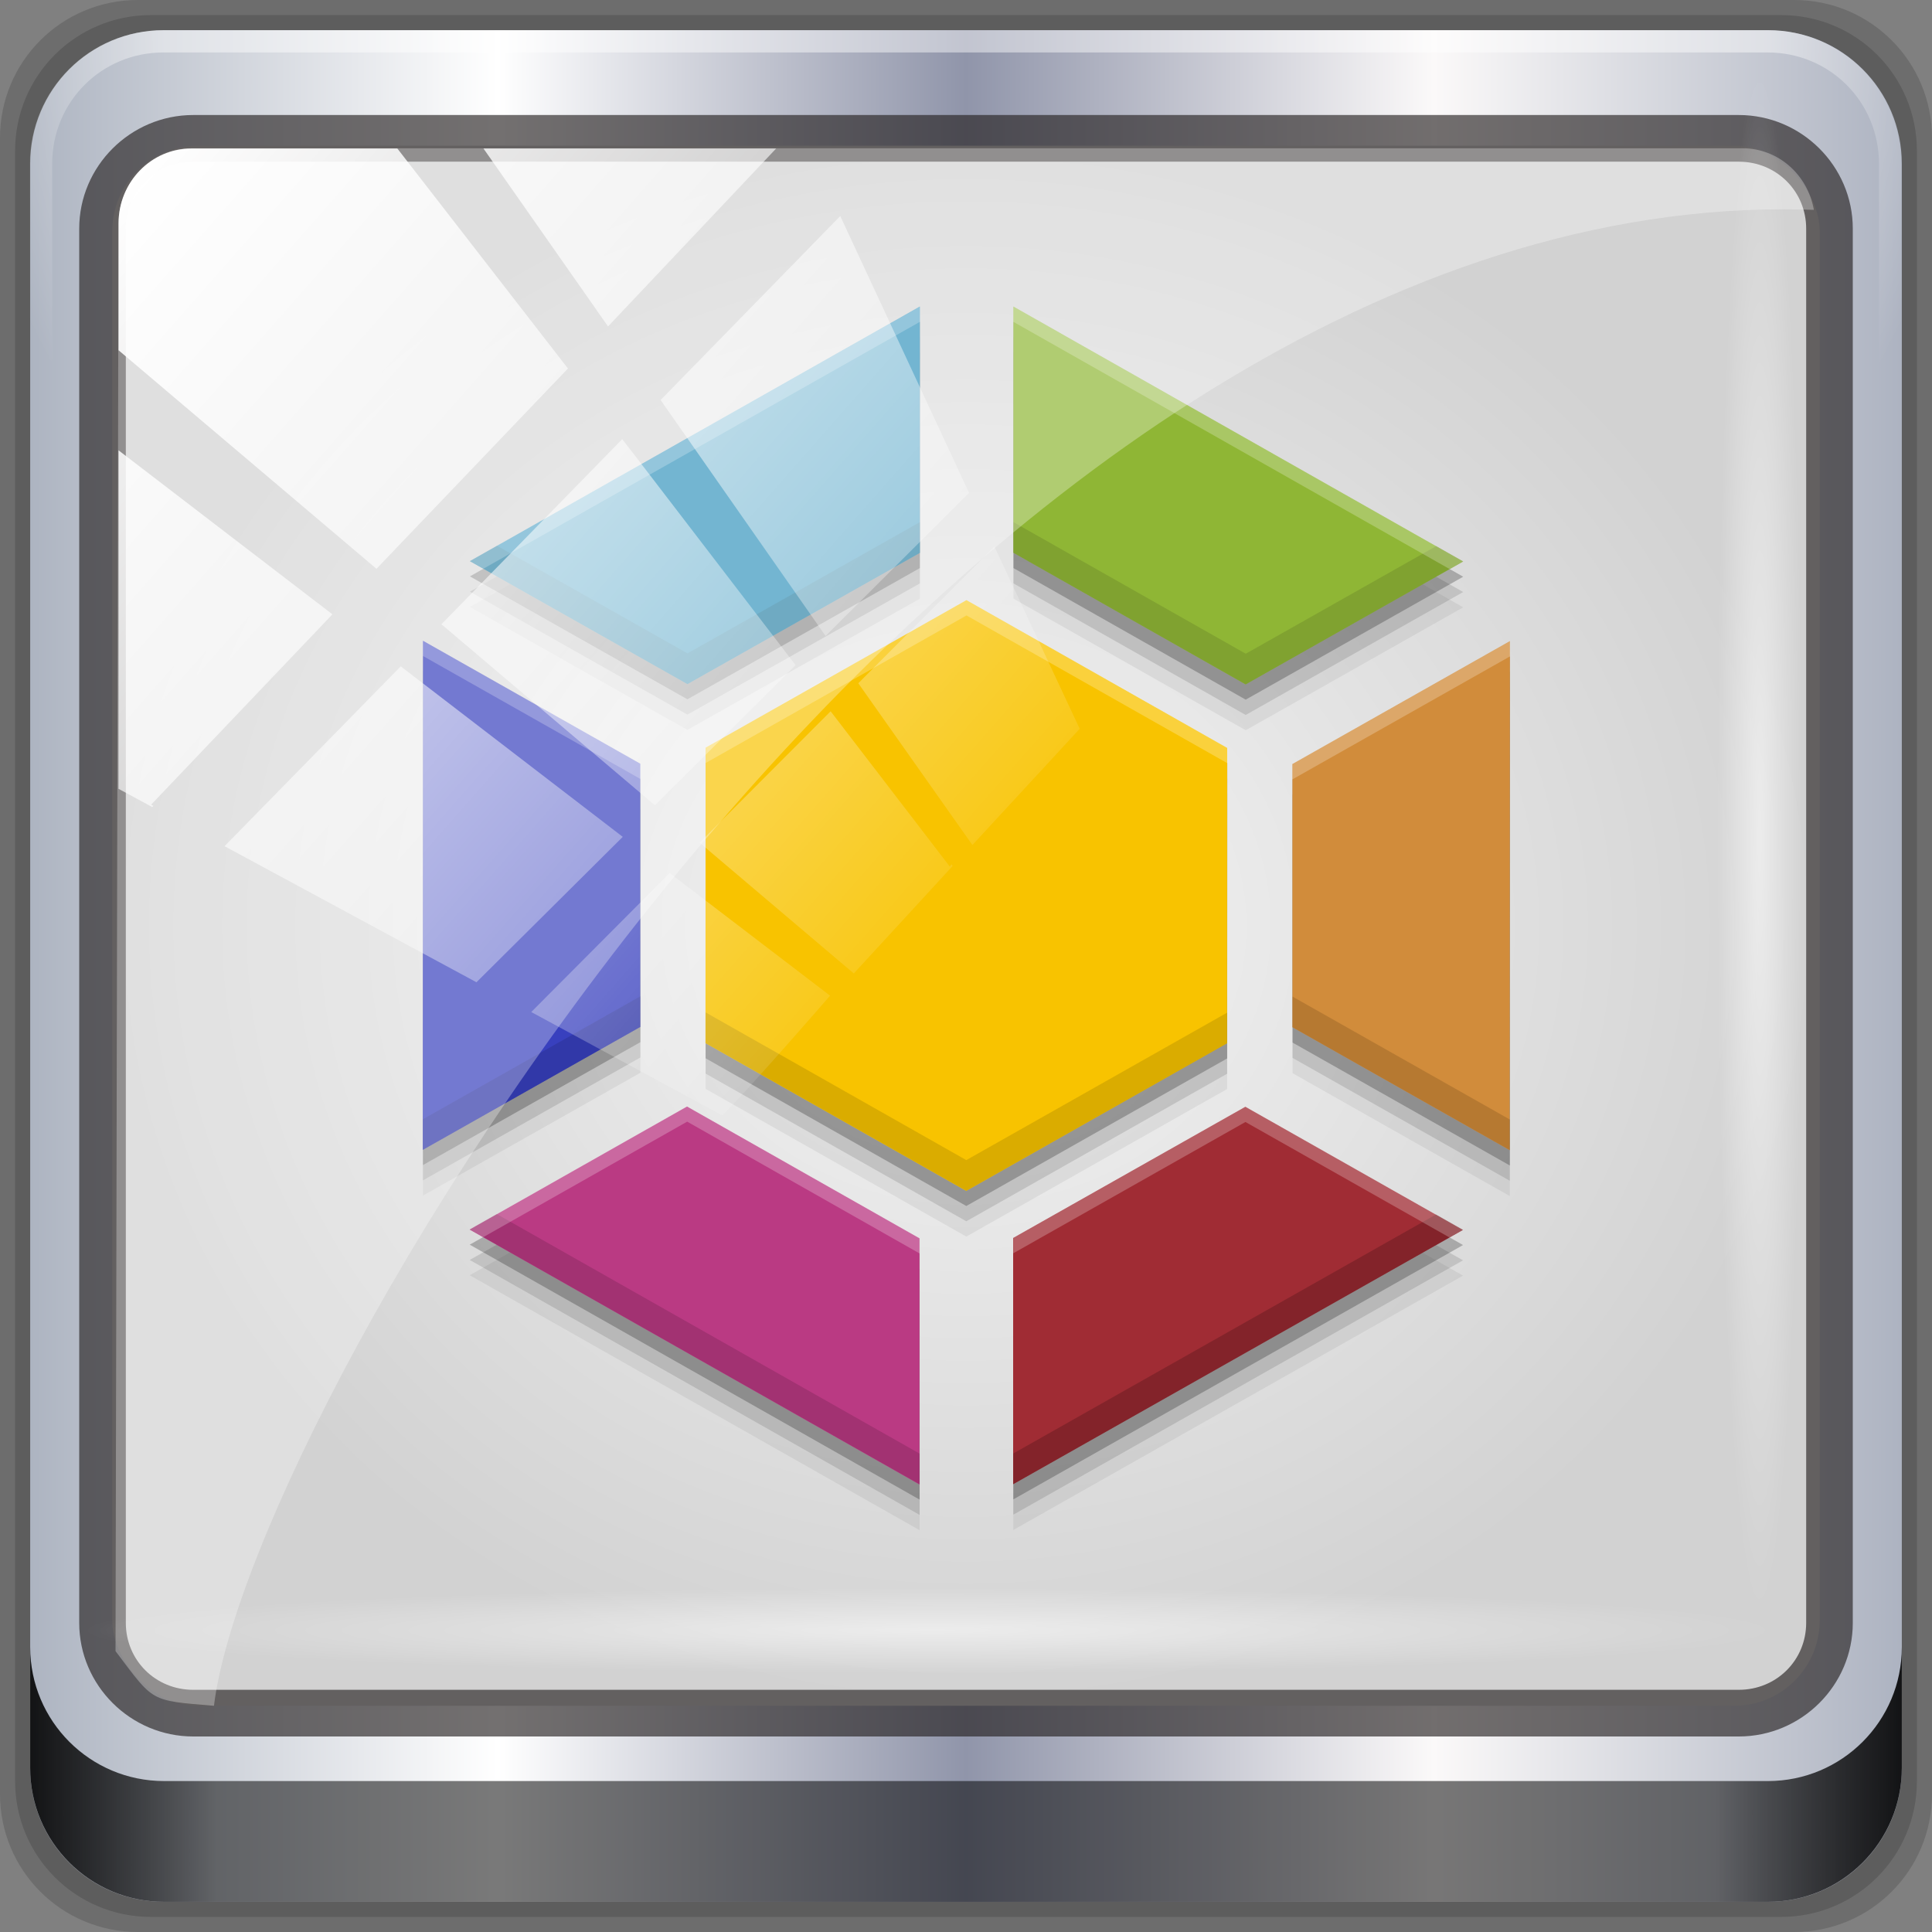 <?xml version="1.0" encoding="UTF-8" standalone="no"?>
<!-- Created with Inkscape (http://www.inkscape.org/) -->

<svg
   xmlns:dc="http://purl.org/dc/elements/1.1/"
   xmlns:cc="http://creativecommons.org/ns#"
   xmlns:rdf="http://www.w3.org/1999/02/22-rdf-syntax-ns#"
   xmlns:svg="http://www.w3.org/2000/svg"
   xmlns="http://www.w3.org/2000/svg"
   xmlns:xlink="http://www.w3.org/1999/xlink"
   xmlns:sodipodi="http://sodipodi.sourceforge.net/DTD/sodipodi-0.dtd"
   xmlns:inkscape="http://www.inkscape.org/namespaces/inkscape"
   width="96"
   height="96"
   id="svg4252"
   version="1.1"
   inkscape:version="0.48.5 r10040"
   sodipodi:docname="xorg.svg">
  <rect width="100%" height="100%" fill="#808080" stroke="none"/>
  <defs
     id="defs4254">
    <linearGradient
       id="linearGradient4334">
      <stop
         style="stop-color:#f5f5f5;stop-opacity:1;"
         offset="0"
         id="stop4336" />
      <stop
         style="stop-color:#d2d2d2;stop-opacity:1;"
         offset="1"
         id="stop4338" />
    </linearGradient>
    <linearGradient
       id="linearGradient5063">
      <stop
         id="stop5065"
         offset="0"
         style="stop-color:#6b9ab0;stop-opacity:1;" />
      <stop
         id="stop5067"
         offset="1"
         style="stop-color:#466b7a;stop-opacity:1;" />
    </linearGradient>
    <linearGradient
       id="linearGradient5057">
      <stop
         style="stop-color:#ff830a;stop-opacity:1;"
         offset="0"
         id="stop5059" />
      <stop
         style="stop-color:#b55f0b;stop-opacity:1;"
         offset="1"
         id="stop5061" />
    </linearGradient>
    <linearGradient
       id="linearGradient5051">
      <stop
         id="stop5053"
         offset="0"
         style="stop-color:#c60aff;stop-opacity:1;" />
      <stop
         id="stop5055"
         offset="1"
         style="stop-color:#9b0bb5;stop-opacity:1;" />
    </linearGradient>
    <linearGradient
       id="linearGradient5045">
      <stop
         style="stop-color:#2fff0a;stop-opacity:1;"
         offset="0"
         id="stop5047" />
      <stop
         style="stop-color:#16b50b;stop-opacity:1;"
         offset="1"
         id="stop5049" />
    </linearGradient>
    <linearGradient
       id="linearGradient5039">
      <stop
         id="stop5041"
         offset="0"
         style="stop-color:#ff0a0a;stop-opacity:1;" />
      <stop
         id="stop5043"
         offset="1"
         style="stop-color:#c00000;stop-opacity:1;" />
    </linearGradient>
    <linearGradient
       id="linearGradient5029">
      <stop
         style="stop-color:#0a9aff;stop-opacity:1;"
         offset="0"
         id="stop5031" />
      <stop
         style="stop-color:#0070c0;stop-opacity:1;"
         offset="1"
         id="stop5033" />
    </linearGradient>
    <linearGradient
       y2="47"
       x2="90"
       y1="47"
       x1="6"
       gradientTransform="matrix(1.107,0,0,1.107,2.901,-18.701)"
       gradientUnits="userSpaceOnUse"
       id="linearGradient3825"
       xlink:href="#linearGradient6139-0"
       inkscape:collect="always" />
    <linearGradient
       id="linearGradient6139-0">
      <stop
         id="stop6141-2"
         offset="0"
         style="stop-color:#adb4c1;stop-opacity:1;" />
      <stop
         style="stop-color:#ffffff;stop-opacity:1;"
         offset="0.25"
         id="stop6151-0" />
      <stop
         style="stop-color:#9095aa;stop-opacity:1;"
         offset="0.5"
         id="stop6147-1" />
      <stop
         id="stop6149-4"
         offset="0.75"
         style="stop-color:#fbf9f9;stop-opacity:1;" />
      <stop
         id="stop6143-4"
         offset="1"
         style="stop-color:#adb3c1;stop-opacity:1;" />
    </linearGradient>
    <radialGradient
       r="42"
       fy="-27"
       fx="48"
       cy="-27"
       cx="48"
       gradientTransform="matrix(-1.072,0,0,-0.875,199.464,-19.126)"
       gradientUnits="userSpaceOnUse"
       id="radialGradient3827"
       xlink:href="#linearGradient4091-0-3-0-7"
       inkscape:collect="always" />
    <linearGradient
       id="linearGradient4091-0-3-0-7">
      <stop
         style="stop-color:#ffffff;stop-opacity:1;"
         offset="0"
         id="stop4093-3-6-4-2" />
      <stop
         id="stop4099-6-1-8-3"
         offset="0.8"
         style="stop-color:#ffffff;stop-opacity:1;" />
      <stop
         style="stop-color:#ffffff;stop-opacity:0;"
         offset="1"
         id="stop4095-1-0-7-9" />
    </linearGradient>
    <linearGradient
       y2="88.172"
       x2="94.5"
       y1="88.172"
       x1="1.5"
       gradientTransform="translate(8.044,-14.666)"
       gradientUnits="userSpaceOnUse"
       id="linearGradient3829"
       xlink:href="#linearGradient3832-0-6-1-1"
       inkscape:collect="always" />
    <linearGradient
       id="linearGradient3832-0-6-1-1">
      <stop
         style="stop-color:#000000;stop-opacity:1;"
         offset="0"
         id="stop3834-6-3-7-1" />
      <stop
         id="stop3872-2-4"
         offset="0.1"
         style="stop-color:#000000;stop-opacity:0.588;" />
      <stop
         style="stop-color:#000000;stop-opacity:0.588;"
         offset="0.9"
         id="stop3844-6-2-7-6" />
      <stop
         style="stop-color:#000000;stop-opacity:1;"
         offset="1"
         id="stop3836-5-0-2-9" />
    </linearGradient>
    <radialGradient
       r="43.199"
       fy="44.893"
       fx="13.948"
       cy="44.893"
       cx="13.948"
       gradientTransform="matrix(0.975,0,0,0.049,-4.148,101.319)"
       gradientUnits="userSpaceOnUse"
       id="radialGradient3831"
       xlink:href="#linearGradient4133"
       inkscape:collect="always" />
    <linearGradient
       inkscape:collect="always"
       id="linearGradient4133">
      <stop
         style="stop-color:#ffffff;stop-opacity:1;"
         offset="0"
         id="stop4135" />
      <stop
         style="stop-color:#ffffff;stop-opacity:0;"
         offset="1"
         id="stop4137" />
    </linearGradient>
    <radialGradient
       r="43.199"
       fy="44.893"
       fx="13.948"
       cy="44.893"
       cx="13.948"
       gradientTransform="matrix(0.888,0,0,0.049,51.887,-52.752)"
       gradientUnits="userSpaceOnUse"
       id="radialGradient3833"
       xlink:href="#linearGradient4133"
       inkscape:collect="always" />
    <linearGradient
       y2="7.017"
       x2="45.448"
       y1="92.54"
       x1="45.448"
       gradientTransform="scale(1.006,0.994)"
       gradientUnits="userSpaceOnUse"
       id="linearGradient3835"
       xlink:href="#ButtonShadow-1"
       inkscape:collect="always" />
    <linearGradient
       x1="45.448"
       y1="92.54"
       x2="45.448"
       y2="7.017"
       id="ButtonShadow-1"
       gradientUnits="userSpaceOnUse"
       gradientTransform="scale(1.006,0.994)">
      <stop
         id="stop3750-9"
         style="stop-color:#000000;stop-opacity:1"
         offset="0" />
      <stop
         id="stop3752-9"
         style="stop-color:#000000;stop-opacity:0.588"
         offset="1" />
    </linearGradient>
    <filter
       color-interpolation-filters="sRGB"
       id="filter3174-3">
      <feGaussianBlur
         id="feGaussianBlur3176-6"
         stdDeviation="1.71" />
    </filter>
    <linearGradient
       y2="14.514"
       x2="50.528"
       y1="-28.642"
       x1="2.771"
       gradientUnits="userSpaceOnUse"
       id="linearGradient3837"
       xlink:href="#linearGradient4213-7"
       inkscape:collect="always" />
    <linearGradient
       inkscape:collect="always"
       id="linearGradient4213-7">
      <stop
         style="stop-color:#ffffff;stop-opacity:1;"
         offset="0"
         id="stop4215-6" />
      <stop
         style="stop-color:#ffffff;stop-opacity:0;"
         offset="1"
         id="stop4217-5" />
    </linearGradient>
    <clipPath
       clipPathUnits="userSpaceOnUse"
       id="clipPath4156-4">
      <path
         style="opacity:0.6;fill:#ffffff;fill-opacity:1;stroke:none"
         d="m 27.046,-55.695 -14.214,13.321 0.061,0 15.653,21.771 10.231,-10.546 C 38.562,-32.302 27.468,-54.819 27.046,-55.695 z M 9.647,-39.383 -5.241,-25.321 15.988,-7.806 26.372,-18.383 9.647,-39.383 z m 31.491,12.951 -9.741,9.714 8.945,12.458 7.781,-7.555 -6.984,-14.617 z m -49.84,4.379 -13.754,12.982 26.283,13.846 0.061,-0.062 -0.123,-0.062 L 13.599,-5.401 -8.702,-22.053 z m 38.015,7.401 -9.803,9.775 11.579,9.559 7.628,-7.401 -8.669,-11.009 -0.735,-0.925 z m 20.187,5.674 -7.383,7.216 6.188,8.542 5.82,-6.137 -4.626,-9.621 z m -32.195,6.322 -9.557,9.498 13.662,7.185 7.934,-7.678 -12.039,-9.004 z m 23.312,2.374 -7.107,6.938 8.363,6.907 5.361,-5.674 -0.061,-0.092 -0.092,0.123 -6.464,-8.203 z m -8.73,8.542 -7.505,7.339 10.354,5.458 c 1.397,-1.321 5.675,-6.123 5.851,-6.322 L 31.886,8.26 z"
         id="path4158-0"
         inkscape:connector-curvature="0" />
    </clipPath>
    <linearGradient
       y2="14.514"
       x2="50.528"
       y1="-28.642"
       x1="2.771"
       gradientUnits="userSpaceOnUse"
       id="linearGradient3837-7"
       xlink:href="#linearGradient4213-7-8"
       inkscape:collect="always" />
    <linearGradient
       inkscape:collect="always"
       id="linearGradient4213-7-8">
      <stop
         style="stop-color:#ffffff;stop-opacity:1;"
         offset="0"
         id="stop4215-6-5" />
      <stop
         style="stop-color:#ffffff;stop-opacity:0;"
         offset="1"
         id="stop4217-5-2" />
    </linearGradient>
    <clipPath
       clipPathUnits="userSpaceOnUse"
       id="clipPath4156-4-6">
      <path
         style="opacity:0.6;fill:#ffffff;fill-opacity:1;stroke:none"
         d="m 27.046,-55.695 -14.214,13.321 0.061,0 15.653,21.771 10.231,-10.546 C 38.562,-32.302 27.468,-54.819 27.046,-55.695 z M 9.647,-39.383 -5.241,-25.321 15.988,-7.806 26.372,-18.383 9.647,-39.383 z m 31.491,12.951 -9.741,9.714 8.945,12.458 7.781,-7.555 -6.984,-14.617 z m -49.84,4.379 -13.754,12.982 26.283,13.846 0.061,-0.062 -0.123,-0.062 L 13.599,-5.401 -8.702,-22.053 z m 38.015,7.401 -9.803,9.775 11.579,9.559 7.628,-7.401 -8.669,-11.009 -0.735,-0.925 z m 20.187,5.674 -7.383,7.216 6.188,8.542 5.82,-6.137 -4.626,-9.621 z m -32.195,6.322 -9.557,9.498 13.662,7.185 7.934,-7.678 -12.039,-9.004 z m 23.312,2.374 -7.107,6.938 8.363,6.907 5.361,-5.674 -0.061,-0.092 -0.092,0.123 -6.464,-8.203 z m -8.73,8.542 -7.505,7.339 10.354,5.458 c 1.397,-1.321 5.675,-6.123 5.851,-6.322 L 31.886,8.26 z"
         id="path4158-0-3"
         inkscape:connector-curvature="0" />
    </clipPath>
    <linearGradient
       inkscape:collect="always"
       xlink:href="#linearGradient4213-7-8"
       id="linearGradient4967"
       gradientUnits="userSpaceOnUse"
       x1="2.771"
       y1="-28.642"
       x2="50.528"
       y2="14.514" />
    <radialGradient
       r="43.199"
       fy="44.893"
       fx="13.948"
       cy="44.893"
       cx="13.948"
       gradientTransform="matrix(0.888,0,0,0.049,29.382,-89.635)"
       gradientUnits="userSpaceOnUse"
       id="radialGradient3833-1"
       xlink:href="#linearGradient4133-5"
       inkscape:collect="always" />
    <linearGradient
       inkscape:collect="always"
       id="linearGradient4133-5">
      <stop
         style="stop-color:#ffffff;stop-opacity:1;"
         offset="0"
         id="stop4135-4" />
      <stop
         style="stop-color:#ffffff;stop-opacity:0;"
         offset="1"
         id="stop4137-5" />
    </linearGradient>
    <radialGradient
       r="43.199"
       fy="44.893"
       fx="13.948"
       cy="44.893"
       cx="13.948"
       gradientTransform="matrix(0.975,0,0,0.049,-4.148,101.319)"
       gradientUnits="userSpaceOnUse"
       id="radialGradient3831-7"
       xlink:href="#linearGradient4133-5"
       inkscape:collect="always" />
    <radialGradient
       r="43.199"
       fy="44.893"
       fx="13.948"
       cy="44.893"
       cx="13.948"
       gradientTransform="matrix(0.975,0,0,0.049,32.735,78.814)"
       gradientUnits="userSpaceOnUse"
       id="radialGradient4992"
       xlink:href="#linearGradient4133-5"
       inkscape:collect="always" />
    <radialGradient
       inkscape:collect="always"
       xlink:href="#linearGradient4334"
       id="radialGradient5037"
       cx="48"
       cy="46"
       fx="48"
       fy="46"
       r="42.423"
       gradientTransform="matrix(1,0,0,0.914,0,3.972)"
       gradientUnits="userSpaceOnUse" />
    <linearGradient
       y2="1004.331"
       x2="23.204"
       y1="1052.358"
       x1="23.204"
       gradientUnits="userSpaceOnUse"
       id="linearGradient3064"
       xlink:href="#linearGradient3795"
       inkscape:collect="always"
       gradientTransform="translate(384.571,-504.564)" />
    <linearGradient
       id="linearGradient3795">
      <stop
         style="stop-color:#d9d9d9;stop-opacity:1"
         offset="0"
         id="stop3797" />
      <stop
         style="stop-color:#f3f3f3;stop-opacity:1"
         offset="1"
         id="stop3799" />
    </linearGradient>
  </defs>
  <sodipodi:namedview
     id="base"
     pagecolor="#ffffff"
     bordercolor="#666666"
     borderopacity="1.0"
     inkscape:pageopacity="0.0"
     inkscape:pageshadow="2"
     inkscape:zoom="1.9445436"
     inkscape:cx="-16.540063"
     inkscape:cy="32"
     inkscape:current-layer="layer7"
     showgrid="true"
     inkscape:document-units="px"
     inkscape:grid-bbox="true"
     inkscape:showpageshadow="false"
     inkscape:window-width="1280"
     inkscape:window-height="969"
     inkscape:window-x="0"
     inkscape:window-y="0"
     inkscape:window-maximized="1" />
  <g
     id="layer1"
     inkscape:label="icona"
     inkscape:groupmode="layer"
     transform="translate(0,32)"
     sodipodi:insensitive="true">
    <g
       style="display:inline"
       transform="translate(-8.044,-17.334)"
       id="g7390">
      <path
         style="opacity:0.15;fill:#000000;fill-opacity:1;fill-rule:nonzero;stroke:none;display:inline"
         d="m 97.187,-14.666 -82.286,0 c -3.799,0 -6.857,3.058 -6.857,6.857 l 0,82.286 c 0,3.799 3.058,6.857 6.857,6.857 l 82.286,0 c 3.799,0 6.857,-3.058 6.857,-6.857 l 0,-82.286 c 0,-3.799 -3.058,-6.857 -6.857,-6.857 z"
         id="path3288"
         inkscape:connector-curvature="0" />
      <path
         inkscape:connector-curvature="0"
         id="path4085"
         d="m 96.544,-13.916 -81,0 c -3.739,0 -6.75,3.01 -6.75,6.75 l 0,81 c 0,3.74 3.011,6.75 6.75,6.75 l 81,0 c 3.74,0 6.75,-3.01 6.75,-6.75 l 0,-81 c 0,-3.739 -3.01,-6.75 -6.75,-6.75 z"
         style="opacity:0.15;fill:#000000;fill-opacity:1;fill-rule:nonzero;stroke:none;display:inline" />
      <path
         style="fill:url(#linearGradient3825);fill-opacity:1;fill-rule:nonzero;stroke:none;display:inline"
         d="m 95.901,-13.166 -79.714,0 c -3.68,0 -6.643,2.963 -6.643,6.643 l 0,79.714 c 0,3.68 2.963,6.643 6.643,6.643 l 79.714,0 c 3.68,0 6.643,-2.963 6.643,-6.643 l 0,-79.714 c 0,-3.68 -2.963,-6.643 -6.643,-6.643 z"
         id="rect4251-1"
         inkscape:connector-curvature="0" />
      <g
         id="g3272"
         transform="matrix(1.107,0,0,1.107,-107.813,-18.148)">
        <path
           inkscape:connector-curvature="0"
           id="path4236-5"
           d="m 112,4.5 c -3.324,0 -6,2.676 -6,6 l 0,15 1,0 0,-15 c 0,-2.787 2.213,-5 5,-5 l 72,0 c 2.787,0 5,2.213 5,5 l 0,15 1,0 0,-15 c 0,-3.324 -2.676,-6 -6,-6 l -72,0 z"
           style="opacity:0.45;fill:url(#radialGradient3827);fill-opacity:1;fill-rule:nonzero;stroke:none;display:inline" />
      </g>
      <path
         inkscape:connector-curvature="0"
         style="opacity:0.891;fill:url(#linearGradient3829);fill-opacity:1;fill-rule:nonzero;stroke:none;display:inline"
         d="m 9.544,67.178 0,6 c 0,3.68 2.976,6.656 6.656,6.656 l 79.688,0 c 3.68,0 6.656,-2.976 6.656,-6.656 l 0,-6 c 0,3.68 -2.976,6.656 -6.656,6.656 l -79.688,0 c -3.68,0 -6.656,-2.976 -6.656,-6.656 z"
         id="path4118" />
      <g
         transform="translate(251.288,-104.897)"
         id="g4615">
        <g
           id="layer2-8"
           style="display:none">
          <rect
             width="86"
             height="85"
             rx="6"
             ry="6"
             x="5"
             y="7"
             id="rect3745-9"
             style="opacity:0.9;fill:url(#linearGradient3835);fill-opacity:1;fill-rule:nonzero;stroke:none;filter:url(#filter3174-3)" />
        </g>
      </g>
    </g>
  </g>
  <g
     inkscape:groupmode="layer"
     id="layer7"
     inkscape:label="colori"
     style="display:inline">
    <rect
       ry="4.25"
       y="7.24"
       x="5.577"
       height="77.52"
       width="84.846"
       id="rect4301"
       style="fill:url(#radialGradient5037);fill-opacity:1.0;stroke:none;display:inline" />
    <path
       inkscape:connector-curvature="0"
       id="path4989"
       d="m 9.604,5.715 c -3.117,0 -5.668,2.54 -5.668,5.646 l 0,69.278 c 0,3.106 2.551,5.646 5.668,5.646 l 76.792,0 c 3.117,0 5.668,-2.54 5.668,-5.646 l 0,-69.278 c 0,-3.106 -2.551,-5.646 -5.668,-5.646 l -76.792,0 z m 0,2.319 76.792,0 c 1.888,0 3.352,1.48 3.352,3.327 l 0,69.278 c 0,1.846 -1.464,3.327 -3.352,3.327 l -76.792,0 c -1.888,0 -3.352,-1.48 -3.352,-3.327 l 0,-69.278 c 0,-1.846 1.464,-3.327 3.352,-3.327 z"
       style="font-size:medium;font-style:normal;font-variant:normal;font-weight:normal;font-stretch:normal;text-indent:0;text-align:start;text-decoration:none;line-height:normal;letter-spacing:normal;word-spacing:normal;text-transform:none;direction:ltr;block-progression:tb;writing-mode:lr-tb;text-anchor:start;baseline-shift:baseline;color:#000000;fill:#241f1f;fill-opacity:0.633;stroke:none;stroke-width:2.376;marker:none;visibility:visible;display:inline;overflow:visible;enable-background:accumulate;font-family:Sans;-inkscape-font-specification:Sans" />
  </g>
  <g
     inkscape:groupmode="layer"
     id="layer5"
     inkscape:label="simboli"
     sodipodi:insensitive="true">
    <g
       transform="translate(-435.827,-461.739)"
       id="layer1-9"
       inkscape:label="Capa 1">
      <g
         transform="matrix(1.9,0,0,1.9,-292.435,-488.984)"
         id="g4238">
        <path
           style="fill:#000000;fill-opacity:0.059"
           d="m 407.353,509.598 -11.768,6.656 5.688,3.215 6.08,-3.432 0,-6.439 z m 2.447,0 0,6.439 6.074,3.441 5.688,-3.215 -11.762,-6.666 z m -1.227,7.676 -6.822,3.859 -0.002,7.724 6.818,3.863 6.822,-3.859 0.004,-7.722 -6.82,-3.865 z m -14.213,1.062 -0.004,13.314 5.688,-3.215 0,-6.885 -5.684,-3.215 z m 28.426,0.01 -5.688,3.215 0,6.885 5.684,3.215 0.004,-13.314 z m -21.518,12.166 -5.688,3.219 11.766,6.668 0,-6.439 -6.078,-3.447 z m 14.6,0.01 -6.072,3.432 0,6.439 11.762,-6.652 -5.689,-3.219 z"
           id="path4274"
           inkscape:connector-curvature="0" />
        <path
           inkscape:connector-curvature="0"
           id="path4272"
           d="m 407.353,509.198 -11.768,6.656 5.688,3.215 6.08,-3.432 0,-6.439 z m 2.447,0 0,6.439 6.074,3.441 5.688,-3.215 -11.762,-6.666 z m -1.227,7.676 -6.822,3.859 -0.002,7.724 6.818,3.863 6.822,-3.859 0.004,-7.722 -6.82,-3.865 z m -14.213,1.062 -0.004,13.314 5.688,-3.215 0,-6.885 -5.684,-3.215 z m 28.426,0.01 -5.688,3.215 0,6.885 5.684,3.215 0.004,-13.314 z m -21.518,12.166 -5.688,3.219 11.766,6.668 0,-6.439 -6.078,-3.447 z m 14.6,0.01 -6.072,3.432 0,6.439 11.762,-6.652 -5.689,-3.219 z"
           style="fill:#000000;fill-opacity:0.118" />
        <path
           style="fill:#000000;fill-opacity:0.235"
           d="m 407.353,508.798 -11.768,6.656 5.688,3.215 6.08,-3.432 0,-6.439 z m 2.447,0 0,6.439 6.074,3.441 5.688,-3.215 -11.762,-6.666 z m -1.227,7.676 -6.822,3.859 -0.002,7.724 6.818,3.863 6.822,-3.859 0.004,-7.722 -6.82,-3.865 z m -14.213,1.062 -0.004,13.314 5.688,-3.215 0,-6.885 -5.684,-3.215 z m 28.426,0.01 -5.688,3.215 0,6.885 5.684,3.215 0.004,-13.314 z m -21.518,12.166 -5.688,3.219 11.766,6.668 0,-6.439 -6.078,-3.447 z m 14.6,0.01 -6.072,3.432 0,6.439 11.762,-6.652 -5.689,-3.219 z"
           id="path4248"
           inkscape:connector-curvature="0" />
        <g
           id="g3836"
           transform="matrix(3.008,0,0,2.966,346.597,503.711)">
          <path
             id="path3834"
             d="m 20.197,1.58 -3.911,2.245 1.891,1.084 2.021,-1.157 0,-2.171 z"
             style="fill:#3795bd;fill-opacity:1"
             inkscape:connector-curvature="0" />
          <path
             id="path3832"
             d="m 21.011,1.58 0,2.171 2.019,1.161 1.891,-1.084 -3.91,-2.248 z"
             style="fill:#8fb635;fill-opacity:1"
             inkscape:connector-curvature="0" />
          <path
             id="path3830"
             d="m 15.878,4.527 -0.002,4.489 1.891,-1.084 0,-2.321 -1.889,-1.084 z"
             style="fill:#3840be;fill-opacity:1"
             inkscape:connector-curvature="0" />
          <path
             id="path3828"
             d="m 25.328,4.53 -1.891,1.084 0,2.321 1.889,1.084 0.002,-4.489 z"
             style="fill:#d18c3b;fill-opacity:1"
             inkscape:connector-curvature="0" />
          <path
             id="path3826"
             d="m 18.175,8.633 -1.891,1.086 3.911,2.248 0,-2.171 -2.021,-1.162 z"
             style="fill:#ba3a83;fill-opacity:1"
             inkscape:connector-curvature="0" />
          <path
             id="path3025"
             d="m 23.028,8.636 -2.019,1.157 0,2.171 L 24.919,9.722 23.028,8.636 z"
             style="fill:#a02c34;fill-opacity:1"
             inkscape:connector-curvature="0" />
          <path
             inkscape:connector-curvature="0"
             d="M 22.87,5.472 22.869,8.076 20.601,9.378 18.334,8.075 18.335,5.47 20.603,4.169 z"
             id="path3029"
             style="fill:#f8c300;fill-opacity:1" />
        </g>
        <path
           inkscape:connector-curvature="0"
           style="fill:#29677b;fill-opacity:0.314"
           d="m 407.353,514.036 -6.078,3.432 -4.98,-2.814 -0.709,0.4 5.689,3.215 6.078,-3.432 0,-0.801 z"
           id="path4342" />
        <path
           inkscape:connector-curvature="0"
           style="fill:#627828;fill-opacity:0.314"
           d="m 409.8,514.036 0,0.801 6.074,3.441 5.688,-3.215 -0.707,-0.4 -4.98,2.814 -6.074,-3.441 z"
           id="path4340" />
        <path
           inkscape:connector-curvature="0"
           style="fill:#24297b;fill-opacity:0.314"
           d="m 400.044,526.435 -5.688,3.215 0,0.801 5.688,-3.215 0,-0.801 z"
           id="path4338" />
        <path
           inkscape:connector-curvature="0"
           style="fill:#7e521e;fill-opacity:0.314"
           d="m 417.099,526.444 0,0.801 5.684,3.215 0,-0.801 -5.684,-3.215 z"
           id="path4336" />
        <path
           inkscape:connector-curvature="0"
           style="fill:#9a7900;fill-opacity:0.314"
           d="m 401.749,526.857 0,0.801 6.818,3.863 6.822,-3.857 0,-0.801 -6.822,3.857 -6.818,-3.863 z"
           id="path4334" />
        <path
           inkscape:connector-curvature="0"
           style="fill:#6d224d;fill-opacity:0.314"
           d="m 396.288,532.132 -0.707,0.4 11.766,6.666 0,-0.801 -11.059,-6.266 z"
           id="path4332" />
        <path
           inkscape:connector-curvature="0"
           style="fill:#441316;fill-opacity:0.314"
           d="m 420.851,532.142 -11.055,6.25 0,0.801 11.762,-6.65 -0.707,-0.4 z"
           id="path4278" />
        <path
           inkscape:connector-curvature="0"
           style="fill:#ffffff;fill-opacity:0.235"
           d="M 22.781,8.6 11.014,15.256 11.367,15.455 22.781,9 l 0,-0.4 z m 2.447,0 0,0.4 11.408,6.465 0.354,-0.199 -11.762,-6.666 z m -1.227,7.678 -6.822,3.859 0,0.4 6.822,-3.859 6.82,3.863 0,-0.4 -6.82,-3.863 z m -14.213,1.061 0,0.4 5.684,3.215 0,-0.4 -5.684,-3.215 z m 28.426,0.01 -5.688,3.215 0,0.4 5.688,-3.215 0,-0.4 z m -21.518,12.166 -5.688,3.221 0.354,0.201 5.334,-3.021 6.078,3.447 0,-0.4 -6.078,-3.447 z m 14.6,0.01 -6.072,3.434 0,0.4 6.072,-3.434 5.336,3.02 0.354,-0.199 -5.689,-3.221 z"
           transform="translate(384.571,499.798)"
           id="path4305" />
      </g>
    </g>
  </g>
  <g
     inkscape:groupmode="layer"
     id="layer4"
     inkscape:label="luci-superiori"
     sodipodi:insensitive="true">
    <g
       id="g4963"
       transform="matrix(1.008,0,0,1.014,-1.051,0.605)">
      <path
         inkscape:connector-curvature="0"
         id="rect4190"
         d="m 10.495,6.669 c -1.993,0 -3.604,1.649 -3.609,3.684 l -0.148,69.961 c 1.914,2.521 1.665,2.411 4.852,2.679 C 13.394,68.132 48.089,9.657 89.008,9.657 c 0.488,0 0.963,0.02 1.449,0.029 -0.303,-1.718 -1.751,-3.017 -3.524,-3.017 z"
         style="opacity:0.3;fill:#ffffff;fill-opacity:1;stroke:none;display:inline"
         sodipodi:nodetypes="ssccscss" />
      <rect
         clip-path="url(#clipPath4156-4-6)"
         ry="3.957"
         rx="3.957"
         y="-30"
         x="2"
         height="92"
         width="92"
         id="rect4146"
         style="fill:url(#linearGradient4967);fill-opacity:1;stroke:none;display:inline"
         transform="matrix(0.909,0,0,0.928,5.068,34.52)" />
    </g>
    <rect
       style="opacity:0.55;fill:url(#radialGradient4992);fill-opacity:1;stroke:none;display:inline"
       id="rect4131"
       width="84.25"
       height="4.25"
       x="4.211"
       y="78.898"
       rx="0"
       ry="4.25" />
    <rect
       ry="4.25"
       rx="0"
       y="-89.552"
       x="3.398"
       height="4.25"
       width="76.75"
       id="rect4141"
       style="opacity:0.55;fill:url(#radialGradient3833-1);fill-opacity:1;stroke:none;display:inline"
       transform="matrix(0,1,-1,0,0,0)" />
  </g>
</svg>
